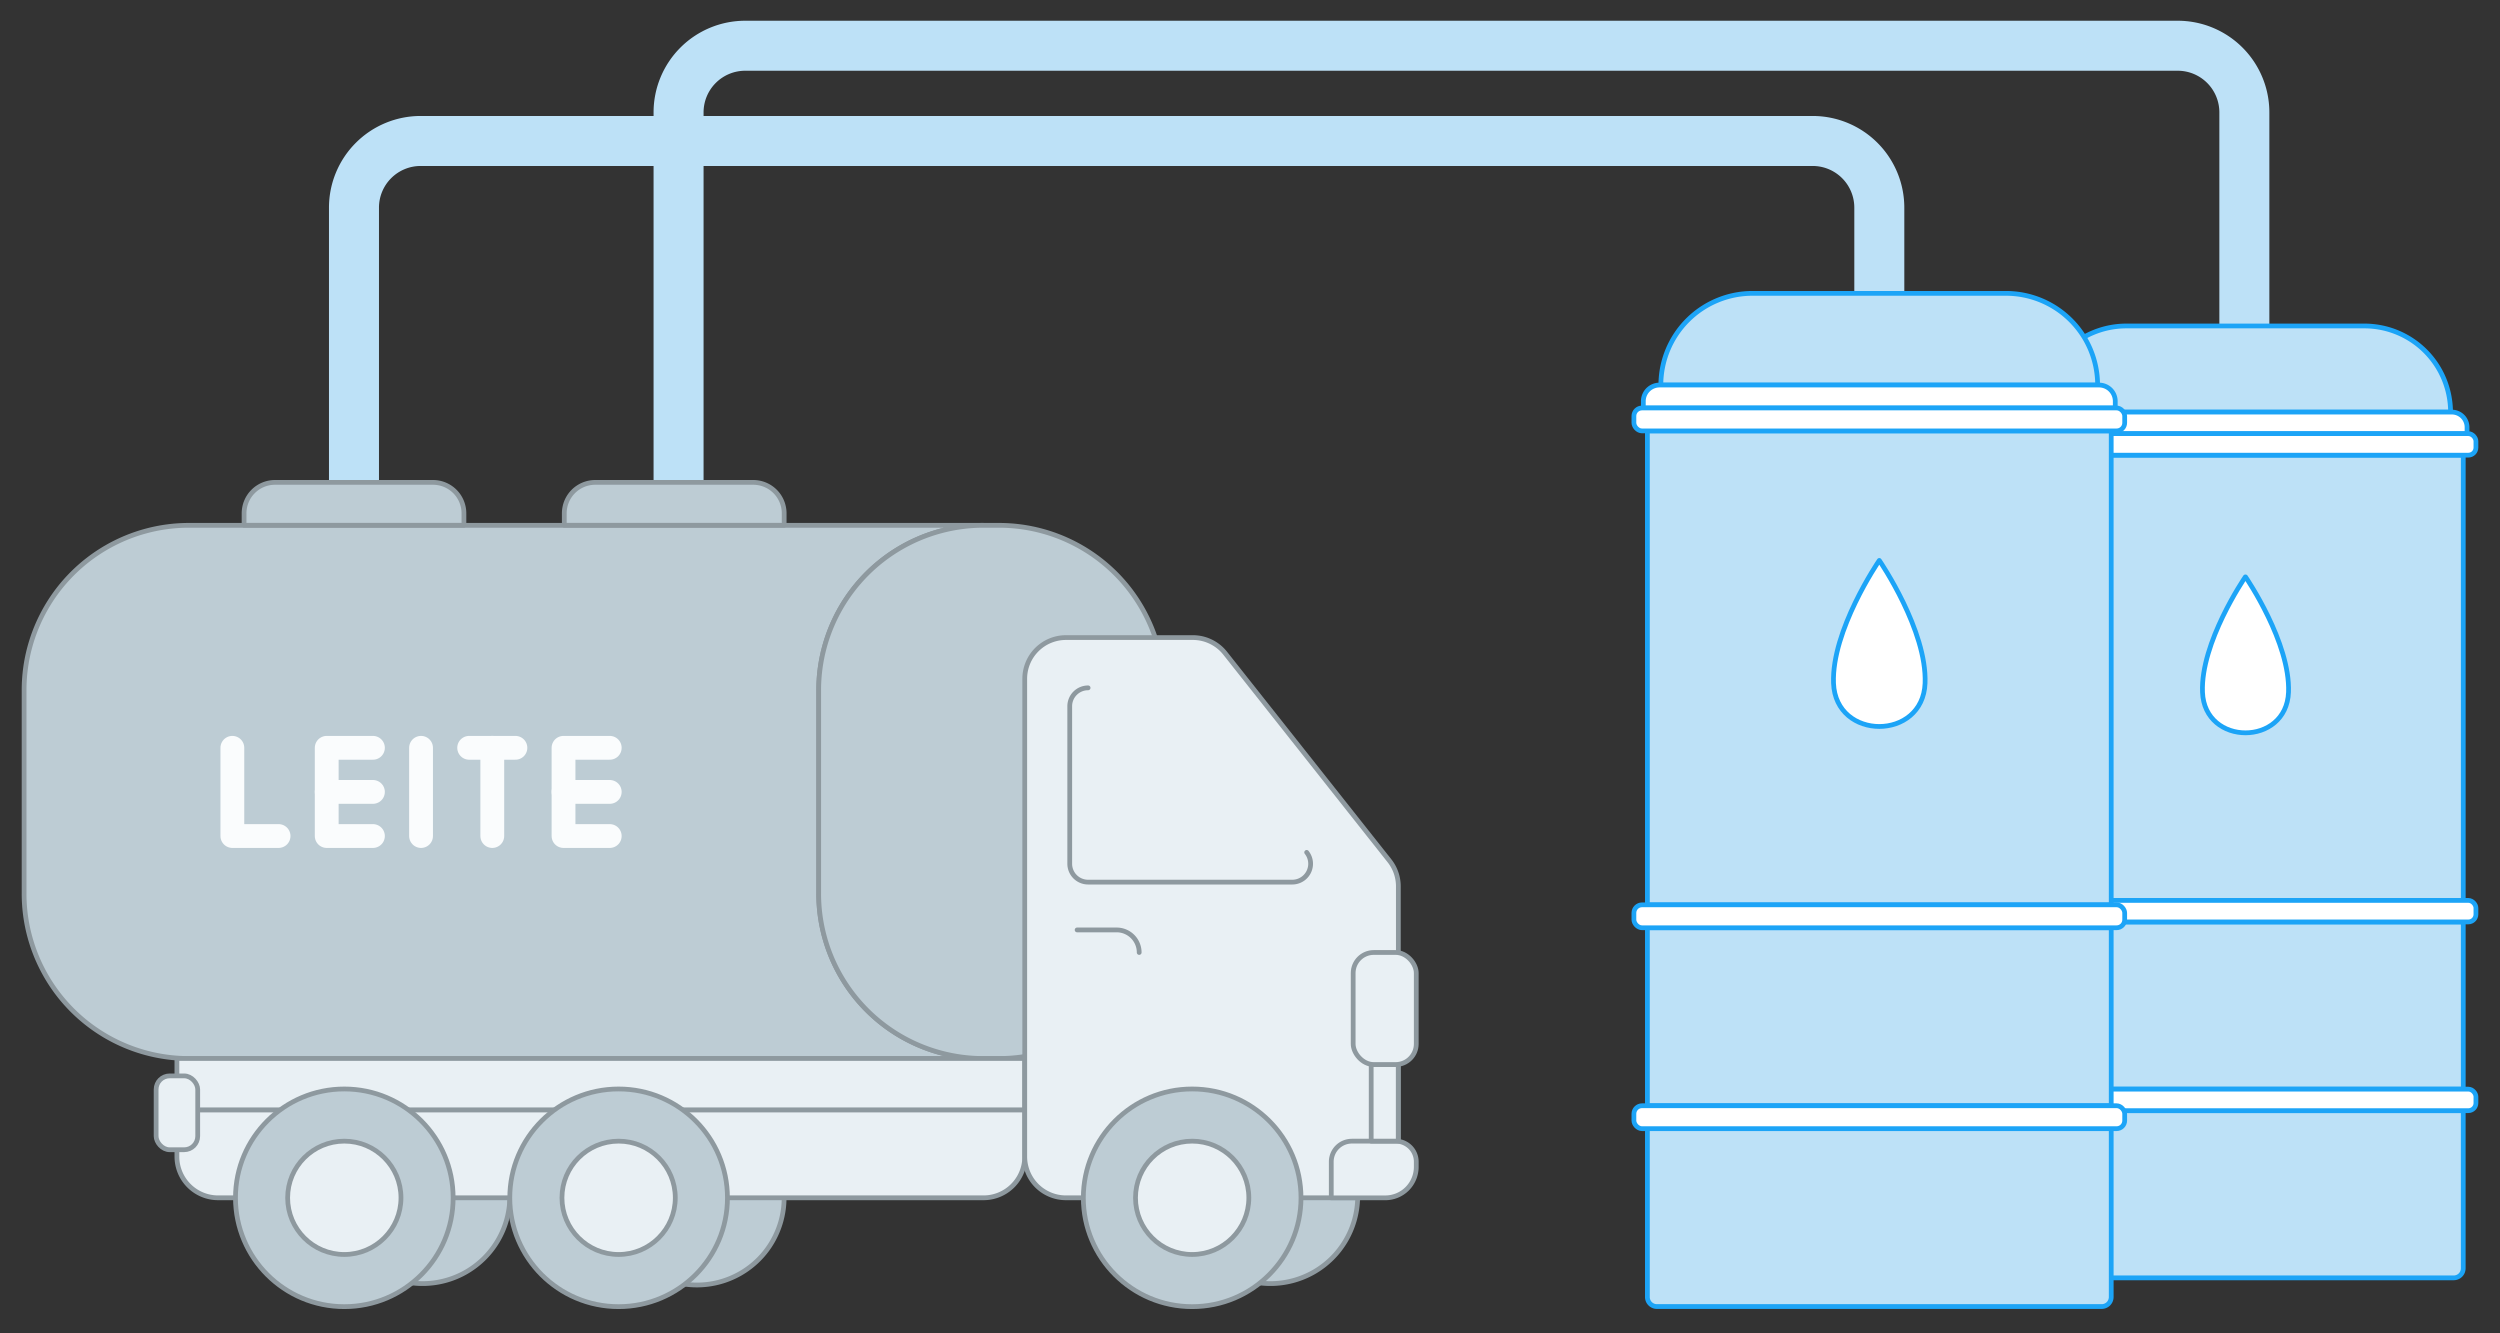 <svg id="bgs" xmlns="http://www.w3.org/2000/svg" viewBox="0 0 1050 560"><rect x="0" y="0" width="1050" height="560" fill="#333333" stroke="none"/><defs><style>.cls-1,.cls-6{fill:none;}.cls-1{stroke:#bde1f7;stroke-width:21px;}.cls-1,.cls-2,.cls-3,.cls-4,.cls-5,.cls-6{stroke-linecap:round;stroke-linejoin:round;}.cls-2{fill:#bde1f7;}.cls-2,.cls-3{stroke:#1ca4f7;}.cls-2,.cls-3,.cls-4,.cls-5{stroke-width:2px;}.cls-3{fill:#fff;}.cls-4{fill:#bdccd4;}.cls-4,.cls-5{stroke:#8e999f;}.cls-5{fill:#e9f0f4;}.cls-6{stroke:#fafcfd;stroke-width:10px;}</style></defs><title>Artboard 11</title><path class="cls-1" d="M285,202.6V47.21a28,28,0,0,1,28-28H914.63a28,28,0,0,1,28,28v106"/><path class="cls-2" d="M893.05,136.91h100a36.18,36.18,0,0,1,36.18,36.18v0a0,0,0,0,1,0,0H856.88a0,0,0,0,1,0,0v0A36.18,36.18,0,0,1,893.05,136.91Z"/><rect class="cls-2" x="851.56" y="191.17" width="183.01" height="187"/><rect class="cls-2" x="851.56" y="387.21" width="183.01" height="70.22"/><path class="cls-2" d="M851.56,466.48h183a0,0,0,0,1,0,0V532.7a4,4,0,0,1-4,4h-175a4,4,0,0,1-4-4V466.48A0,0,0,0,1,851.56,466.48Z"/><path class="cls-3" d="M856.35,173.08h173.43a6.38,6.38,0,0,1,6.38,6.38v2.66a0,0,0,0,1,0,0H850a0,0,0,0,1,0,0v-2.66A6.38,6.38,0,0,1,856.35,173.08Z"/><rect class="cls-3" x="846.24" y="182.13" width="193.65" height="9.04" rx="3.19" ry="3.19"/><rect class="cls-3" x="846.24" y="378.17" width="193.65" height="9.04" rx="3.19" ry="3.19"/><rect class="cls-3" x="846.24" y="457.44" width="193.65" height="9.04" rx="3.19" ry="3.19"/><path class="cls-3" d="M943.05,242.29c-.46.67-18.83,27.66-18,48.42.85,22.77,35.27,22.77,36.13,0,.77-20.76-17.6-47.75-18.06-48.42Z"/><path class="cls-1" d="M148.67,202.6V87.21a28,28,0,0,1,28-28H761.31a28,28,0,0,1,28,28v36"/><path class="cls-4" d="M329.33,503.08a36.62,36.62,0,1,1-73.24,0"/><path class="cls-4" d="M214.12,503.08a36.63,36.63,0,0,1-73.25,0"/><path class="cls-4" d="M343.85,375.34V289.87a69.22,69.22,0,0,1,69.23-69.23H79.35a69.22,69.22,0,0,0-69.23,69.23v85.47a69.22,69.22,0,0,0,69.23,69.23H413.08A69.22,69.22,0,0,1,343.85,375.34Z"/><path class="cls-4" d="M416.77,220.64h2.8a69.23,69.23,0,0,1,69.24,69.23v85.47a69.23,69.23,0,0,1-69.24,69.23h-6.49a69.22,69.22,0,0,1-69.23-69.23V289.87a69.22,69.22,0,0,1,69.23-69.23Z"/><rect class="cls-5" x="74.3" y="444.57" width="356.09" height="21.64"/><path class="cls-5" d="M74.3,466.21H430.39a0,0,0,0,1,0,0v19.56a17.31,17.31,0,0,1-17.31,17.31H91.61A17.31,17.31,0,0,1,74.3,485.77V466.21A0,0,0,0,1,74.3,466.21Z"/><path class="cls-4" d="M570.22,503.08a36.63,36.63,0,0,1-73.25,0"/><path class="cls-5" d="M447.7,267.78H501a17.3,17.3,0,0,1,13.57,6.57l69,87.16a17.31,17.31,0,0,1,3.74,10.74V485.77A17.31,17.31,0,0,1,570,503.08H447.7a17.31,17.31,0,0,1-17.31-17.31V285.09A17.31,17.31,0,0,1,447.7,267.78Z"/><circle class="cls-4" cx="500.71" cy="503.08" r="45.71"/><path class="cls-5" d="M548.8,358a7.71,7.71,0,0,1-6,12.49H457a7.71,7.71,0,0,1-7.71-7.71V296.6a7.71,7.71,0,0,1,7.71-7.7"/><circle class="cls-5" cx="500.71" cy="503.08" r="23.8"/><circle class="cls-4" cx="259.82" cy="503.08" r="45.71"/><circle class="cls-5" cx="259.82" cy="503.08" r="23.8"/><circle class="cls-4" cx="144.61" cy="503.08" r="45.71"/><circle class="cls-5" cx="144.61" cy="503.08" r="23.8"/><rect class="cls-5" x="65.57" y="451.87" width="17.47" height="31.02" rx="5.7" ry="5.7"/><path class="cls-5" d="M567.79,479.28h18.39a8.65,8.65,0,0,1,8.65,8.65v2.16a13,13,0,0,1-13,13H559.13a0,0,0,0,1,0,0V487.94a8.65,8.65,0,0,1,8.65-8.65Z"/><path class="cls-5" d="M452.39,390.57H469a9.47,9.47,0,0,1,9.46,9.47"/><rect class="cls-5" x="575.9" y="447.1" width="11.36" height="32.18"/><path class="cls-4" d="M115.5,202.6h66.35a13,13,0,0,1,13,13v5a0,0,0,0,1,0,0H102.51a0,0,0,0,1,0,0v-5A13,13,0,0,1,115.5,202.6Z"/><path class="cls-4" d="M250,202.6h66.35a13,13,0,0,1,13,13v5a0,0,0,0,1,0,0H237a0,0,0,0,1,0,0v-5A13,13,0,0,1,250,202.6Z"/><polyline class="cls-6" points="97.59 314.08 97.59 351.13 117 351.13"/><line class="cls-6" x1="176.84" y1="314.08" x2="176.84" y2="351.13"/><polyline class="cls-6" points="156.63 351.13 137.22 351.13 137.22 314.08 156.63 314.08"/><line class="cls-6" x1="137.22" y1="332.6" x2="156.63" y2="332.6"/><polyline class="cls-6" points="256.09 351.13 236.68 351.13 236.68 314.08 256.09 314.08"/><line class="cls-6" x1="236.68" y1="332.6" x2="256.09" y2="332.6"/><line class="cls-6" x1="206.76" y1="314.08" x2="206.76" y2="351.13"/><line class="cls-6" x1="197.05" y1="314.08" x2="216.47" y2="314.08"/><path class="cls-2" d="M736.07,123.21H842.54A38.51,38.51,0,0,1,881,161.72v0a0,0,0,0,1,0,0H697.56a0,0,0,0,1,0,0v0a38.51,38.51,0,0,1,38.51-38.51Z"/><rect class="cls-2" x="691.9" y="180.97" width="194.81" height="199.06"/><rect class="cls-2" x="691.9" y="389.66" width="194.81" height="74.75"/><path class="cls-2" d="M691.9,474H886.71a0,0,0,0,1,0,0v70.75a4,4,0,0,1-4,4H695.9a4,4,0,0,1-4-4V474A0,0,0,0,1,691.9,474Z"/><path class="cls-3" d="M697,161.72H881.61a6.8,6.8,0,0,1,6.8,6.8v2.83a0,0,0,0,1,0,0H690.2a0,0,0,0,1,0,0v-2.83A6.8,6.8,0,0,1,697,161.72Z"/><rect class="cls-3" x="686.24" y="171.35" width="206.13" height="9.63" rx="3.4" ry="3.4"/><rect class="cls-3" x="686.24" y="380.03" width="206.13" height="9.63" rx="3.4" ry="3.4"/><rect class="cls-3" x="686.24" y="464.41" width="206.13" height="9.63" rx="3.4" ry="3.4"/><path class="cls-3" d="M789.3,235.38c-.46.68-20.06,29.46-19.22,51.57.91,24.23,37.54,24.23,38.45,0,.84-22.11-18.76-50.89-19.22-51.57Z"/><rect class="cls-5" x="568.33" y="400.04" width="26.5" height="47.06" rx="8.65" ry="8.65"/></svg>
